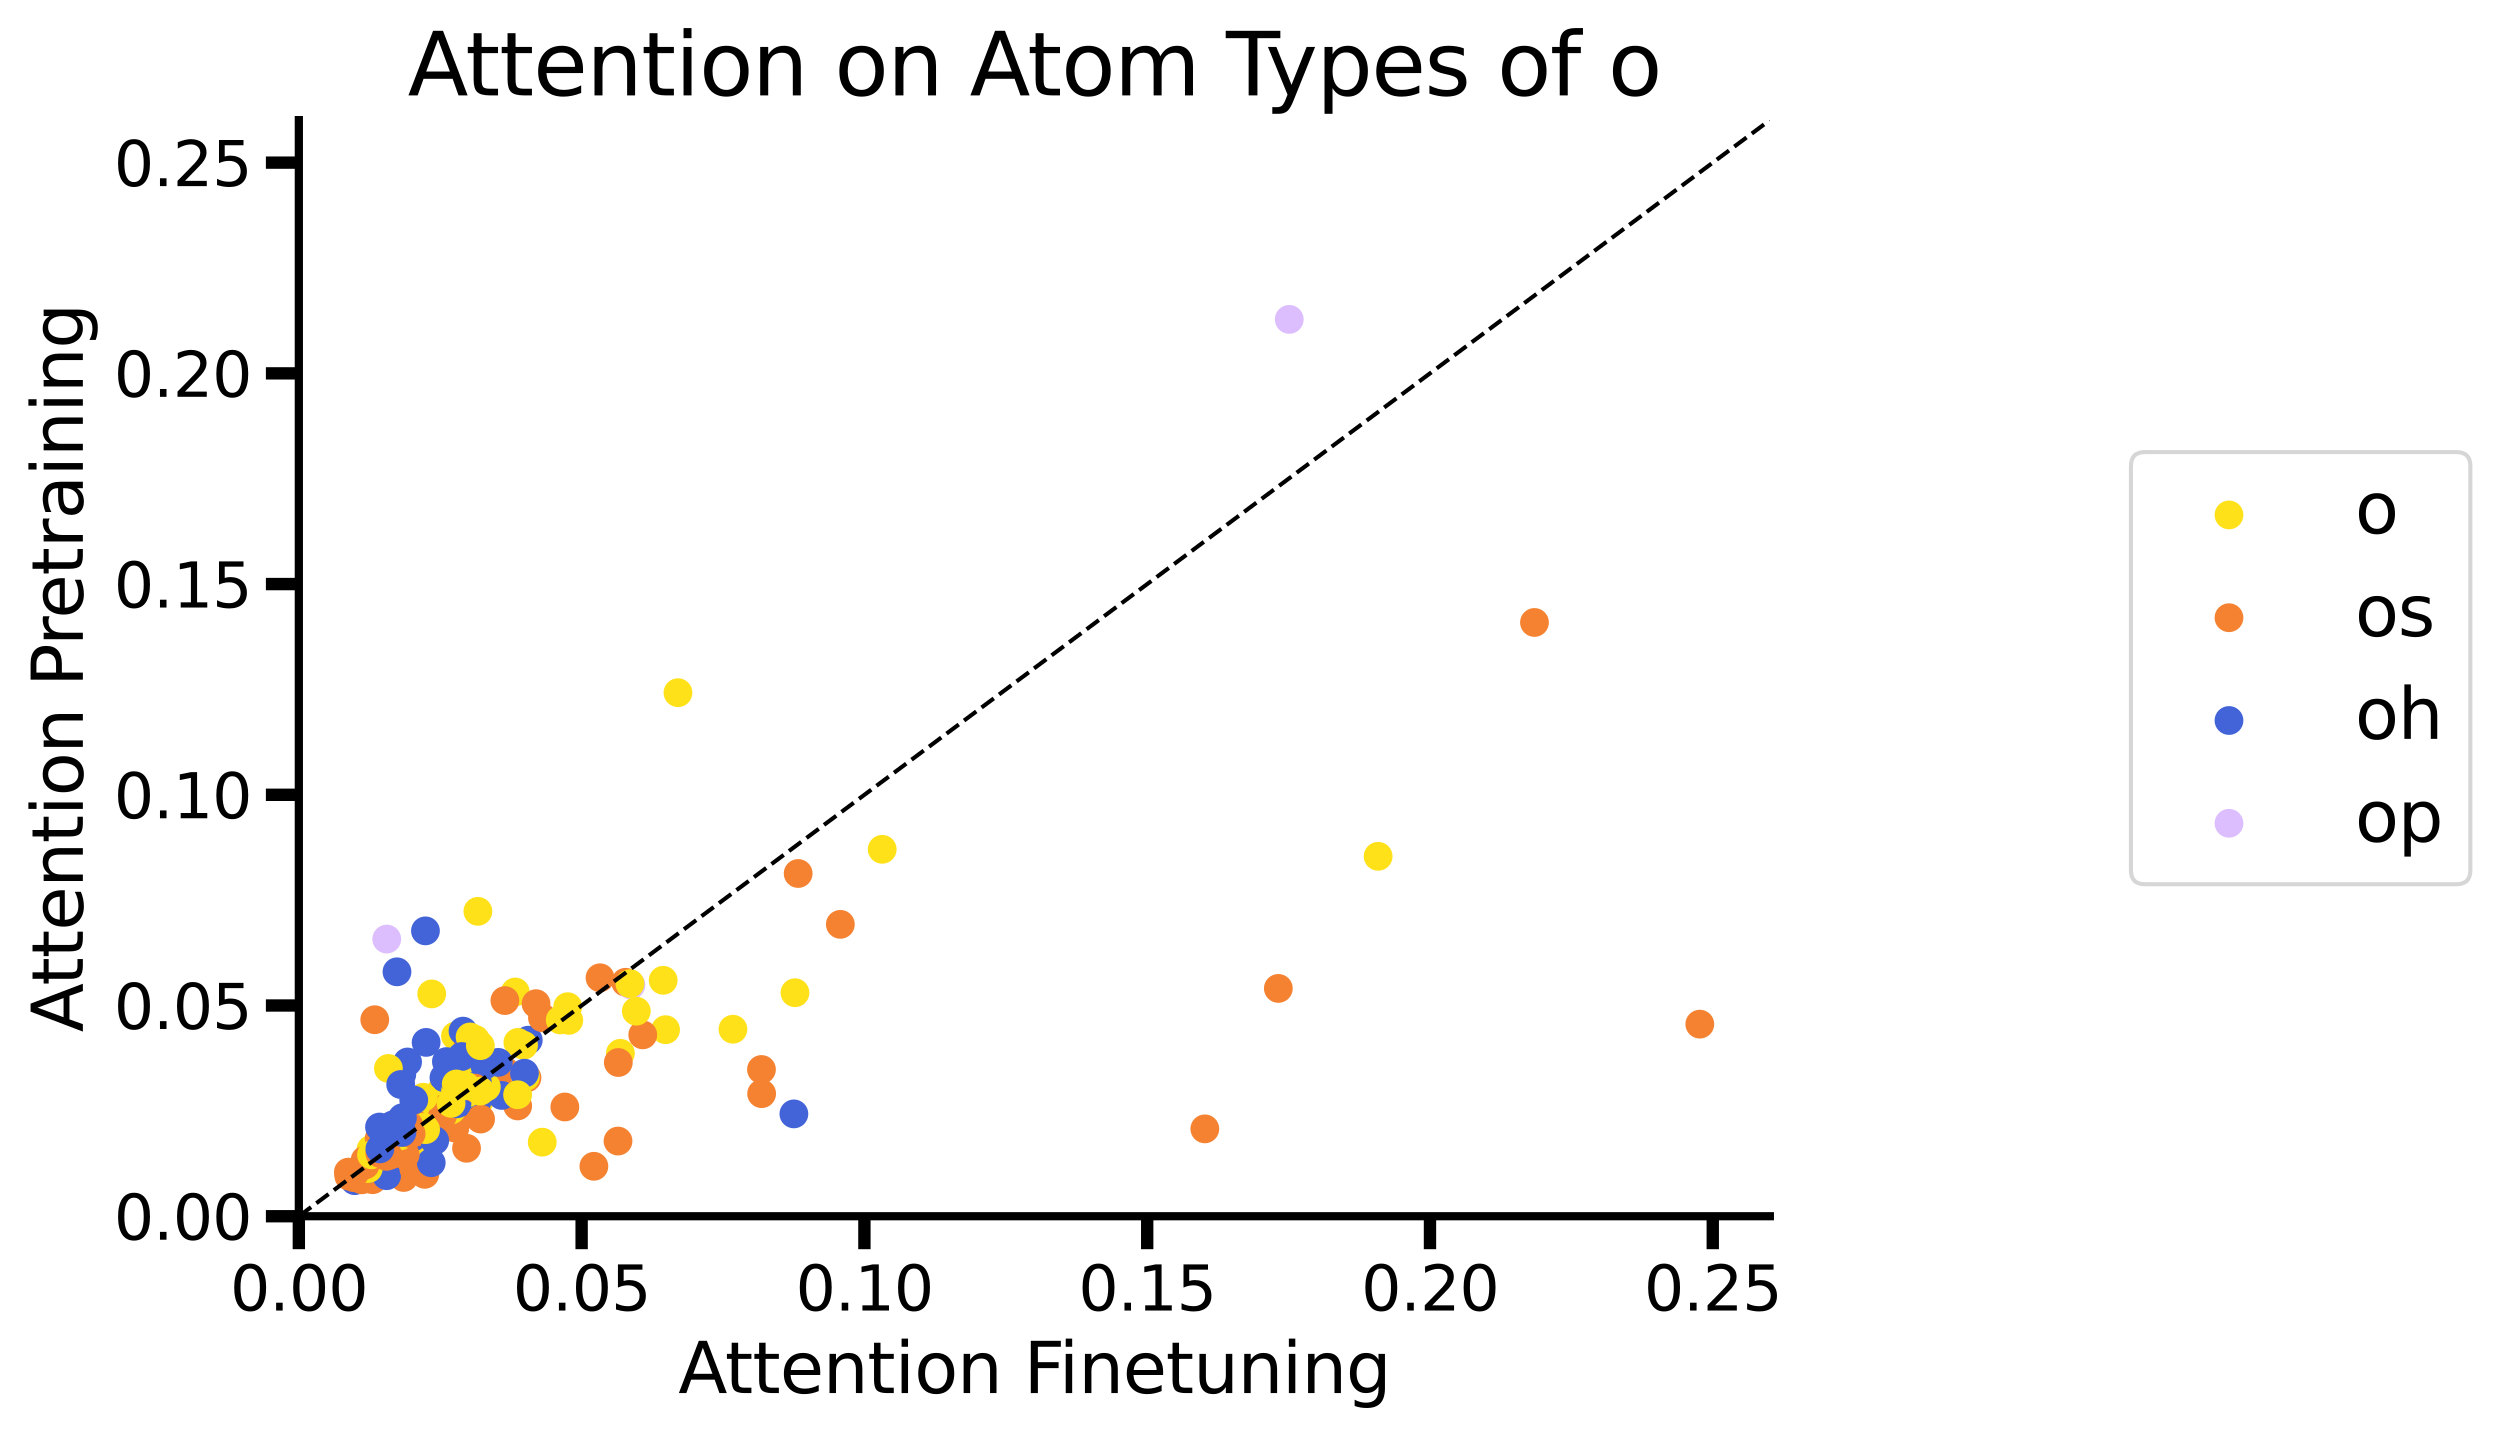 <?xml version="1.0" encoding="utf-8" standalone="no"?>
<!DOCTYPE svg PUBLIC "-//W3C//DTD SVG 1.1//EN"
  "http://www.w3.org/Graphics/SVG/1.1/DTD/svg11.dtd">
<svg xmlns:xlink="http://www.w3.org/1999/xlink" width="606.931pt" height="348.939pt" viewBox="0 0 606.931 348.939" xmlns="http://www.w3.org/2000/svg" version="1.1">
 <defs>
  <style type="text/css">*{stroke-linejoin: round; stroke-linecap: butt}</style>
 </defs>
 <g id="figure_1">
  <g id="patch_1">
   <path d="M 0 348.939 
L 606.931 348.939 
L 606.931 -0 
L 0 -0 
z
" style="fill: #ffffff"/>
  </g>
  <g id="axes_1">
   <g id="patch_2">
    <path d="M 72.551 295.269 
L 429.671 295.269 
L 429.671 29.157 
L 72.551 29.157 
z
" style="fill: #ffffff"/>
   </g>
   <g id="PathCollection_1">
    <defs>
     <path id="me07a16550d" d="M 0 3 
C 0.796 3 1.559 2.684 2.121 2.121 
C 2.684 1.559 3 0.796 3 0 
C 3 -0.796 2.684 -1.559 2.121 -2.121 
C 1.559 -2.684 0.796 -3 0 -3 
C -0.796 -3 -1.559 -2.684 -2.121 -2.121 
C -2.684 -1.559 -3 -0.796 -3 0 
C -3 0.796 -2.684 1.559 -2.121 2.121 
C -1.559 2.684 -0.796 3 0 3 
z
" style="stroke: #ffe119"/>
    </defs>
    <g clip-path="url(#pba3f600c0e)">
     <use xlink:href="#me07a16550d" x="97.247" y="276.28" style="fill: #ffe119; stroke: #ffe119"/>
    </g>
   </g>
   <g id="PathCollection_2">
    <defs>
     <path id="mada9d8056b" d="M 0 3 
C 0.796 3 1.559 2.684 2.121 2.121 
C 2.684 1.559 3 0.796 3 0 
C 3 -0.796 2.684 -1.559 2.121 -2.121 
C 1.559 -2.684 0.796 -3 0 -3 
C -0.796 -3 -1.559 -2.684 -2.121 -2.121 
C -2.684 -1.559 -3 -0.796 -3 0 
C -3 0.796 -2.684 1.559 -2.121 2.121 
C -1.559 2.684 -0.796 3 0 3 
z
" style="stroke: #f58231"/>
    </defs>
    <g clip-path="url(#pba3f600c0e)">
     <use xlink:href="#mada9d8056b" x="125.681" y="268.49" style="fill: #f58231; stroke: #f58231"/>
    </g>
   </g>
   <g id="PathCollection_3">
    <defs>
     <path id="mfa1b6a5f7d" d="M 0 3 
C 0.796 3 1.559 2.684 2.121 2.121 
C 2.684 1.559 3 0.796 3 0 
C 3 -0.796 2.684 -1.559 2.121 -2.121 
C 1.559 -2.684 0.796 -3 0 -3 
C -0.796 -3 -1.559 -2.684 -2.121 -2.121 
C -2.684 -1.559 -3 -0.796 -3 0 
C -3 0.796 -2.684 1.559 -2.121 2.121 
C -1.559 2.684 -0.796 3 0 3 
z
" style="stroke: #4363d8"/>
    </defs>
    <g clip-path="url(#pba3f600c0e)">
     <use xlink:href="#mfa1b6a5f7d" x="103.604" y="270.801" style="fill: #4363d8; stroke: #4363d8"/>
    </g>
   </g>
   <g id="PathCollection_4">
    <g clip-path="url(#pba3f600c0e)">
     <use xlink:href="#mfa1b6a5f7d" x="99.859" y="273.257" style="fill: #4363d8; stroke: #4363d8"/>
    </g>
   </g>
   <g id="PathCollection_5">
    <defs>
     <path id="m06e4388323" d="M 0 3 
C 0.796 3 1.559 2.684 2.121 2.121 
C 2.684 1.559 3 0.796 3 0 
C 3 -0.796 2.684 -1.559 2.121 -2.121 
C 1.559 -2.684 0.796 -3 0 -3 
C -0.796 -3 -1.559 -2.684 -2.121 -2.121 
C -2.684 -1.559 -3 -0.796 -3 0 
C -3 0.796 -2.684 1.559 -2.121 2.121 
C -1.559 2.684 -0.796 3 0 3 
z
" style="stroke: #dcbeff"/>
    </defs>
    <g clip-path="url(#pba3f600c0e)">
     <use xlink:href="#m06e4388323" x="312.996" y="77.536" style="fill: #dcbeff; stroke: #dcbeff"/>
    </g>
   </g>
   <g id="PathCollection_6">
    <g clip-path="url(#pba3f600c0e)">
     <use xlink:href="#mfa1b6a5f7d" x="119.248" y="259.266" style="fill: #4363d8; stroke: #4363d8"/>
    </g>
   </g>
   <g id="PathCollection_7">
    <g clip-path="url(#pba3f600c0e)">
     <use xlink:href="#me07a16550d" x="114.113" y="263.89" style="fill: #ffe119; stroke: #ffe119"/>
    </g>
   </g>
   <g id="PathCollection_8">
    <g clip-path="url(#pba3f600c0e)">
     <use xlink:href="#me07a16550d" x="102.961" y="283.26" style="fill: #ffe119; stroke: #ffe119"/>
    </g>
   </g>
   <g id="PathCollection_9">
    <g clip-path="url(#pba3f600c0e)">
     <use xlink:href="#me07a16550d" x="110.375" y="269.3" style="fill: #ffe119; stroke: #ffe119"/>
    </g>
   </g>
   <g id="PathCollection_10">
    <g clip-path="url(#pba3f600c0e)">
     <use xlink:href="#me07a16550d" x="177.939" y="249.865" style="fill: #ffe119; stroke: #ffe119"/>
    </g>
   </g>
   <g id="PathCollection_11">
    <g clip-path="url(#pba3f600c0e)">
     <use xlink:href="#mfa1b6a5f7d" x="97.987" y="273.457" style="fill: #4363d8; stroke: #4363d8"/>
    </g>
   </g>
   <g id="PathCollection_12">
    <g clip-path="url(#pba3f600c0e)">
     <use xlink:href="#me07a16550d" x="104.216" y="270.041" style="fill: #ffe119; stroke: #ffe119"/>
    </g>
   </g>
   <g id="PathCollection_13">
    <g clip-path="url(#pba3f600c0e)">
     <use xlink:href="#me07a16550d" x="96.142" y="273.482" style="fill: #ffe119; stroke: #ffe119"/>
    </g>
   </g>
   <g id="PathCollection_14">
    <g clip-path="url(#pba3f600c0e)">
     <use xlink:href="#me07a16550d" x="193.001" y="241.008" style="fill: #ffe119; stroke: #ffe119"/>
    </g>
   </g>
   <g id="PathCollection_15">
    <g clip-path="url(#pba3f600c0e)">
     <use xlink:href="#me07a16550d" x="92.779" y="275.485" style="fill: #ffe119; stroke: #ffe119"/>
    </g>
   </g>
   <g id="PathCollection_16">
    <g clip-path="url(#pba3f600c0e)">
     <use xlink:href="#me07a16550d" x="108.028" y="267.661" style="fill: #ffe119; stroke: #ffe119"/>
    </g>
   </g>
   <g id="PathCollection_17">
    <g clip-path="url(#pba3f600c0e)">
     <use xlink:href="#me07a16550d" x="121.015" y="260.407" style="fill: #ffe119; stroke: #ffe119"/>
    </g>
   </g>
   <g id="PathCollection_18">
    <g clip-path="url(#pba3f600c0e)">
     <use xlink:href="#mfa1b6a5f7d" x="128.248" y="252.527" style="fill: #4363d8; stroke: #4363d8"/>
    </g>
   </g>
   <g id="PathCollection_19">
    <g clip-path="url(#pba3f600c0e)">
     <use xlink:href="#mfa1b6a5f7d" x="102.146" y="274.997" style="fill: #4363d8; stroke: #4363d8"/>
    </g>
   </g>
   <g id="PathCollection_20">
    <g clip-path="url(#pba3f600c0e)">
     <use xlink:href="#mada9d8056b" x="184.865" y="259.642" style="fill: #f58231; stroke: #f58231"/>
    </g>
   </g>
   <g id="PathCollection_21">
    <g clip-path="url(#pba3f600c0e)">
     <use xlink:href="#mada9d8056b" x="103.315" y="270.953" style="fill: #f58231; stroke: #f58231"/>
    </g>
   </g>
   <g id="PathCollection_22">
    <g clip-path="url(#pba3f600c0e)">
     <use xlink:href="#mfa1b6a5f7d" x="107.273" y="271.267" style="fill: #4363d8; stroke: #4363d8"/>
    </g>
   </g>
   <g id="PathCollection_23">
    <g clip-path="url(#pba3f600c0e)">
     <use xlink:href="#mfa1b6a5f7d" x="110.041" y="265.837" style="fill: #4363d8; stroke: #4363d8"/>
    </g>
   </g>
   <g id="PathCollection_24">
    <g clip-path="url(#pba3f600c0e)">
     <use xlink:href="#mfa1b6a5f7d" x="110.201" y="264.984" style="fill: #4363d8; stroke: #4363d8"/>
    </g>
   </g>
   <g id="PathCollection_25">
    <g clip-path="url(#pba3f600c0e)">
     <use xlink:href="#mfa1b6a5f7d" x="118.004" y="262.587" style="fill: #4363d8; stroke: #4363d8"/>
    </g>
   </g>
   <g id="PathCollection_26">
    <g clip-path="url(#pba3f600c0e)">
     <use xlink:href="#mada9d8056b" x="127.936" y="261.66" style="fill: #f58231; stroke: #f58231"/>
    </g>
   </g>
   <g id="PathCollection_27">
    <g clip-path="url(#pba3f600c0e)">
     <use xlink:href="#me07a16550d" x="111.452" y="258.386" style="fill: #ffe119; stroke: #ffe119"/>
    </g>
   </g>
   <g id="PathCollection_28">
    <g clip-path="url(#pba3f600c0e)">
     <use xlink:href="#me07a16550d" x="116.583" y="260.734" style="fill: #ffe119; stroke: #ffe119"/>
    </g>
   </g>
   <g id="PathCollection_29">
    <g clip-path="url(#pba3f600c0e)">
     <use xlink:href="#me07a16550d" x="127.099" y="253.766" style="fill: #ffe119; stroke: #ffe119"/>
    </g>
   </g>
   <g id="PathCollection_30">
    <g clip-path="url(#pba3f600c0e)">
     <use xlink:href="#mada9d8056b" x="145.67" y="237.376" style="fill: #f58231; stroke: #f58231"/>
    </g>
   </g>
   <g id="PathCollection_31">
    <g clip-path="url(#pba3f600c0e)">
     <use xlink:href="#mada9d8056b" x="131.69" y="247.087" style="fill: #f58231; stroke: #f58231"/>
    </g>
   </g>
   <g id="PathCollection_32">
    <g clip-path="url(#pba3f600c0e)">
     <use xlink:href="#me07a16550d" x="138.087" y="247.716" style="fill: #ffe119; stroke: #ffe119"/>
    </g>
   </g>
   <g id="PathCollection_33">
    <g clip-path="url(#pba3f600c0e)">
     <use xlink:href="#me07a16550d" x="125.09" y="240.828" style="fill: #ffe119; stroke: #ffe119"/>
    </g>
   </g>
   <g id="PathCollection_34">
    <g clip-path="url(#pba3f600c0e)">
     <use xlink:href="#me07a16550d" x="137.825" y="244.397" style="fill: #ffe119; stroke: #ffe119"/>
    </g>
   </g>
   <g id="PathCollection_35">
    <g clip-path="url(#pba3f600c0e)">
     <use xlink:href="#me07a16550d" x="150.609" y="255.711" style="fill: #ffe119; stroke: #ffe119"/>
    </g>
   </g>
   <g id="PathCollection_36">
    <g clip-path="url(#pba3f600c0e)">
     <use xlink:href="#mada9d8056b" x="122.574" y="242.91" style="fill: #f58231; stroke: #f58231"/>
    </g>
   </g>
   <g id="PathCollection_37">
    <g clip-path="url(#pba3f600c0e)">
     <use xlink:href="#mada9d8056b" x="122.677" y="260.077" style="fill: #f58231; stroke: #f58231"/>
    </g>
   </g>
   <g id="PathCollection_38">
    <g clip-path="url(#pba3f600c0e)">
     <use xlink:href="#mada9d8056b" x="115.662" y="257.947" style="fill: #f58231; stroke: #f58231"/>
    </g>
   </g>
   <g id="PathCollection_39">
    <g clip-path="url(#pba3f600c0e)">
     <use xlink:href="#me07a16550d" x="112.923" y="263.102" style="fill: #ffe119; stroke: #ffe119"/>
    </g>
   </g>
   <g id="PathCollection_40">
    <g clip-path="url(#pba3f600c0e)">
     <use xlink:href="#mada9d8056b" x="116.376" y="261.311" style="fill: #f58231; stroke: #f58231"/>
    </g>
   </g>
   <g id="PathCollection_41">
    <g clip-path="url(#pba3f600c0e)">
     <use xlink:href="#me07a16550d" x="96.984" y="278.587" style="fill: #ffe119; stroke: #ffe119"/>
    </g>
   </g>
   <g id="PathCollection_42">
    <g clip-path="url(#pba3f600c0e)">
     <use xlink:href="#mada9d8056b" x="91.146" y="278.95" style="fill: #f58231; stroke: #f58231"/>
    </g>
   </g>
   <g id="PathCollection_43">
    <g clip-path="url(#pba3f600c0e)">
     <use xlink:href="#mada9d8056b" x="97.612" y="277.655" style="fill: #f58231; stroke: #f58231"/>
    </g>
   </g>
   <g id="PathCollection_44">
    <g clip-path="url(#pba3f600c0e)">
     <use xlink:href="#mada9d8056b" x="110.431" y="273.854" style="fill: #f58231; stroke: #f58231"/>
    </g>
   </g>
   <g id="PathCollection_45">
    <g clip-path="url(#pba3f600c0e)">
     <use xlink:href="#me07a16550d" x="110.58" y="251.503" style="fill: #ffe119; stroke: #ffe119"/>
    </g>
   </g>
   <g id="PathCollection_46">
    <g clip-path="url(#pba3f600c0e)">
     <use xlink:href="#mada9d8056b" x="204.014" y="224.406" style="fill: #f58231; stroke: #f58231"/>
    </g>
   </g>
   <g id="PathCollection_47">
    <g clip-path="url(#pba3f600c0e)">
     <use xlink:href="#me07a16550d" x="116.344" y="267.267" style="fill: #ffe119; stroke: #ffe119"/>
    </g>
   </g>
   <g id="PathCollection_48">
    <g clip-path="url(#pba3f600c0e)">
     <use xlink:href="#me07a16550d" x="114.475" y="260.529" style="fill: #ffe119; stroke: #ffe119"/>
    </g>
   </g>
   <g id="PathCollection_49">
    <g clip-path="url(#pba3f600c0e)">
     <use xlink:href="#me07a16550d" x="97.794" y="276.517" style="fill: #ffe119; stroke: #ffe119"/>
    </g>
   </g>
   <g id="PathCollection_50">
    <g clip-path="url(#pba3f600c0e)">
     <use xlink:href="#mada9d8056b" x="113.65" y="253.605" style="fill: #f58231; stroke: #f58231"/>
    </g>
   </g>
   <g id="PathCollection_51">
    <g clip-path="url(#pba3f600c0e)">
     <use xlink:href="#mfa1b6a5f7d" x="113.273" y="257.963" style="fill: #4363d8; stroke: #4363d8"/>
    </g>
   </g>
   <g id="PathCollection_52">
    <g clip-path="url(#pba3f600c0e)">
     <use xlink:href="#mfa1b6a5f7d" x="101.835" y="268.442" style="fill: #4363d8; stroke: #4363d8"/>
    </g>
   </g>
   <g id="PathCollection_53">
    <g clip-path="url(#pba3f600c0e)">
     <use xlink:href="#mfa1b6a5f7d" x="93.621" y="280.191" style="fill: #4363d8; stroke: #4363d8"/>
    </g>
   </g>
   <g id="PathCollection_54">
    <g clip-path="url(#pba3f600c0e)">
     <use xlink:href="#mada9d8056b" x="292.5" y="274.056" style="fill: #f58231; stroke: #f58231"/>
    </g>
   </g>
   <g id="PathCollection_55">
    <g clip-path="url(#pba3f600c0e)">
     <use xlink:href="#mada9d8056b" x="114.173" y="269.512" style="fill: #f58231; stroke: #f58231"/>
    </g>
   </g>
   <g id="PathCollection_56">
    <g clip-path="url(#pba3f600c0e)">
     <use xlink:href="#mfa1b6a5f7d" x="99.577" y="272.158" style="fill: #4363d8; stroke: #4363d8"/>
    </g>
   </g>
   <g id="PathCollection_57">
    <g clip-path="url(#pba3f600c0e)">
     <use xlink:href="#mada9d8056b" x="130.135" y="243.665" style="fill: #f58231; stroke: #f58231"/>
    </g>
   </g>
   <g id="PathCollection_58">
    <g clip-path="url(#pba3f600c0e)">
     <use xlink:href="#mfa1b6a5f7d" x="112.412" y="250.329" style="fill: #4363d8; stroke: #4363d8"/>
    </g>
   </g>
   <g id="PathCollection_59">
    <g clip-path="url(#pba3f600c0e)">
     <use xlink:href="#mfa1b6a5f7d" x="97.546" y="260.821" style="fill: #4363d8; stroke: #4363d8"/>
    </g>
   </g>
   <g id="PathCollection_60">
    <g clip-path="url(#pba3f600c0e)">
     <use xlink:href="#mfa1b6a5f7d" x="99.68" y="272.059" style="fill: #4363d8; stroke: #4363d8"/>
    </g>
   </g>
   <g id="PathCollection_61">
    <g clip-path="url(#pba3f600c0e)">
     <use xlink:href="#mfa1b6a5f7d" x="103.707" y="267.809" style="fill: #4363d8; stroke: #4363d8"/>
    </g>
   </g>
   <g id="PathCollection_62">
    <g clip-path="url(#pba3f600c0e)">
     <use xlink:href="#mfa1b6a5f7d" x="109.908" y="265.574" style="fill: #4363d8; stroke: #4363d8"/>
    </g>
   </g>
   <g id="PathCollection_63">
    <g clip-path="url(#pba3f600c0e)">
     <use xlink:href="#mfa1b6a5f7d" x="112.213" y="267.418" style="fill: #4363d8; stroke: #4363d8"/>
    </g>
   </g>
   <g id="PathCollection_64">
    <g clip-path="url(#pba3f600c0e)">
     <use xlink:href="#mfa1b6a5f7d" x="115.284" y="260.913" style="fill: #4363d8; stroke: #4363d8"/>
    </g>
   </g>
   <g id="PathCollection_65">
    <g clip-path="url(#pba3f600c0e)">
     <use xlink:href="#me07a16550d" x="109.335" y="264.07" style="fill: #ffe119; stroke: #ffe119"/>
    </g>
   </g>
   <g id="PathCollection_66">
    <g clip-path="url(#pba3f600c0e)">
     <use xlink:href="#me07a16550d" x="86.526" y="286.22" style="fill: #ffe119; stroke: #ffe119"/>
    </g>
   </g>
   <g id="PathCollection_67">
    <g clip-path="url(#pba3f600c0e)">
     <use xlink:href="#me07a16550d" x="161.582" y="249.978" style="fill: #ffe119; stroke: #ffe119"/>
    </g>
   </g>
   <g id="PathCollection_68">
    <g clip-path="url(#pba3f600c0e)">
     <use xlink:href="#me07a16550d" x="131.639" y="277.287" style="fill: #ffe119; stroke: #ffe119"/>
    </g>
   </g>
   <g id="PathCollection_69">
    <g clip-path="url(#pba3f600c0e)">
     <use xlink:href="#me07a16550d" x="116.016" y="221.249" style="fill: #ffe119; stroke: #ffe119"/>
    </g>
   </g>
   <g id="PathCollection_70">
    <g clip-path="url(#pba3f600c0e)">
     <use xlink:href="#me07a16550d" x="136.018" y="247.609" style="fill: #ffe119; stroke: #ffe119"/>
    </g>
   </g>
   <g id="PathCollection_71">
    <g clip-path="url(#pba3f600c0e)">
     <use xlink:href="#me07a16550d" x="103.75" y="267.013" style="fill: #ffe119; stroke: #ffe119"/>
    </g>
   </g>
   <g id="PathCollection_72">
    <g clip-path="url(#pba3f600c0e)">
     <use xlink:href="#me07a16550d" x="107.156" y="264.718" style="fill: #ffe119; stroke: #ffe119"/>
    </g>
   </g>
   <g id="PathCollection_73">
    <g clip-path="url(#pba3f600c0e)">
     <use xlink:href="#me07a16550d" x="114.125" y="251.743" style="fill: #ffe119; stroke: #ffe119"/>
    </g>
   </g>
   <g id="PathCollection_74">
    <g clip-path="url(#pba3f600c0e)">
     <use xlink:href="#mada9d8056b" x="115.175" y="261.426" style="fill: #f58231; stroke: #f58231"/>
    </g>
   </g>
   <g id="PathCollection_75">
    <g clip-path="url(#pba3f600c0e)">
     <use xlink:href="#me07a16550d" x="334.572" y="207.892" style="fill: #ffe119; stroke: #ffe119"/>
    </g>
   </g>
   <g id="PathCollection_76">
    <g clip-path="url(#pba3f600c0e)">
     <use xlink:href="#mada9d8056b" x="113.474" y="262.236" style="fill: #f58231; stroke: #f58231"/>
    </g>
   </g>
   <g id="PathCollection_77">
    <g clip-path="url(#pba3f600c0e)">
     <use xlink:href="#me07a16550d" x="127.564" y="261.393" style="fill: #ffe119; stroke: #ffe119"/>
    </g>
   </g>
   <g id="PathCollection_78">
    <g clip-path="url(#pba3f600c0e)">
     <use xlink:href="#mfa1b6a5f7d" x="101.763" y="272.697" style="fill: #4363d8; stroke: #4363d8"/>
    </g>
   </g>
   <g id="PathCollection_79">
    <g clip-path="url(#pba3f600c0e)">
     <use xlink:href="#mfa1b6a5f7d" x="127.326" y="260.54" style="fill: #4363d8; stroke: #4363d8"/>
    </g>
   </g>
   <g id="PathCollection_80">
    <g clip-path="url(#pba3f600c0e)">
     <use xlink:href="#mada9d8056b" x="372.528" y="151.117" style="fill: #f58231; stroke: #f58231"/>
    </g>
   </g>
   <g id="PathCollection_81">
    <g clip-path="url(#pba3f600c0e)">
     <use xlink:href="#mada9d8056b" x="104.696" y="269.698" style="fill: #f58231; stroke: #f58231"/>
    </g>
   </g>
   <g id="PathCollection_82">
    <g clip-path="url(#pba3f600c0e)">
     <use xlink:href="#mada9d8056b" x="102.018" y="267.576" style="fill: #f58231; stroke: #f58231"/>
    </g>
   </g>
   <g id="PathCollection_83">
    <g clip-path="url(#pba3f600c0e)">
     <use xlink:href="#mfa1b6a5f7d" x="115.711" y="259.209" style="fill: #4363d8; stroke: #4363d8"/>
    </g>
   </g>
   <g id="PathCollection_84">
    <g clip-path="url(#pba3f600c0e)">
     <use xlink:href="#me07a16550d" x="95.334" y="276.77" style="fill: #ffe119; stroke: #ffe119"/>
    </g>
   </g>
   <g id="PathCollection_85">
    <g clip-path="url(#pba3f600c0e)">
     <use xlink:href="#me07a16550d" x="96.445" y="276.356" style="fill: #ffe119; stroke: #ffe119"/>
    </g>
   </g>
   <g id="PathCollection_86">
    <g clip-path="url(#pba3f600c0e)">
     <use xlink:href="#me07a16550d" x="97.379" y="278.165" style="fill: #ffe119; stroke: #ffe119"/>
    </g>
   </g>
   <g id="PathCollection_87">
    <g clip-path="url(#pba3f600c0e)">
     <use xlink:href="#mfa1b6a5f7d" x="192.734" y="270.422" style="fill: #4363d8; stroke: #4363d8"/>
    </g>
   </g>
   <g id="PathCollection_88">
    <g clip-path="url(#pba3f600c0e)">
     <use xlink:href="#me07a16550d" x="115.395" y="252.354" style="fill: #ffe119; stroke: #ffe119"/>
    </g>
   </g>
   <g id="PathCollection_89">
    <g clip-path="url(#pba3f600c0e)">
     <use xlink:href="#me07a16550d" x="98.183" y="272.723" style="fill: #ffe119; stroke: #ffe119"/>
    </g>
   </g>
   <g id="PathCollection_90">
    <g clip-path="url(#pba3f600c0e)">
     <use xlink:href="#me07a16550d" x="105.231" y="270.82" style="fill: #ffe119; stroke: #ffe119"/>
    </g>
   </g>
   <g id="PathCollection_91">
    <g clip-path="url(#pba3f600c0e)">
     <use xlink:href="#me07a16550d" x="104.968" y="270.686" style="fill: #ffe119; stroke: #ffe119"/>
    </g>
   </g>
   <g id="PathCollection_92">
    <g clip-path="url(#pba3f600c0e)">
     <use xlink:href="#me07a16550d" x="101.246" y="277.726" style="fill: #ffe119; stroke: #ffe119"/>
    </g>
   </g>
   <g id="PathCollection_93">
    <g clip-path="url(#pba3f600c0e)">
     <use xlink:href="#mada9d8056b" x="193.773" y="212.06" style="fill: #f58231; stroke: #f58231"/>
    </g>
   </g>
   <g id="PathCollection_94">
    <g clip-path="url(#pba3f600c0e)">
     <use xlink:href="#mfa1b6a5f7d" x="93.666" y="278.899" style="fill: #4363d8; stroke: #4363d8"/>
    </g>
   </g>
   <g id="PathCollection_95">
    <g clip-path="url(#pba3f600c0e)">
     <use xlink:href="#me07a16550d" x="95.452" y="277.84" style="fill: #ffe119; stroke: #ffe119"/>
    </g>
   </g>
   <g id="PathCollection_96">
    <g clip-path="url(#pba3f600c0e)">
     <use xlink:href="#mada9d8056b" x="93.401" y="278.401" style="fill: #f58231; stroke: #f58231"/>
    </g>
   </g>
   <g id="PathCollection_97">
    <g clip-path="url(#pba3f600c0e)">
     <use xlink:href="#me07a16550d" x="95.563" y="278.441" style="fill: #ffe119; stroke: #ffe119"/>
    </g>
   </g>
   <g id="PathCollection_98">
    <g clip-path="url(#pba3f600c0e)">
     <use xlink:href="#me07a16550d" x="101.666" y="269.421" style="fill: #ffe119; stroke: #ffe119"/>
    </g>
   </g>
   <g id="PathCollection_99">
    <g clip-path="url(#pba3f600c0e)">
     <use xlink:href="#me07a16550d" x="99.063" y="274.265" style="fill: #ffe119; stroke: #ffe119"/>
    </g>
   </g>
   <g id="PathCollection_100">
    <g clip-path="url(#pba3f600c0e)">
     <use xlink:href="#me07a16550d" x="125.728" y="253.073" style="fill: #ffe119; stroke: #ffe119"/>
    </g>
   </g>
   <g id="PathCollection_101">
    <g clip-path="url(#pba3f600c0e)">
     <use xlink:href="#mada9d8056b" x="156.044" y="251.234" style="fill: #f58231; stroke: #f58231"/>
    </g>
   </g>
   <g id="PathCollection_102">
    <g clip-path="url(#pba3f600c0e)">
     <use xlink:href="#mfa1b6a5f7d" x="115.733" y="267.639" style="fill: #4363d8; stroke: #4363d8"/>
    </g>
   </g>
   <g id="PathCollection_103">
    <g clip-path="url(#pba3f600c0e)">
     <use xlink:href="#mfa1b6a5f7d" x="86.104" y="286.632" style="fill: #4363d8; stroke: #4363d8"/>
    </g>
   </g>
   <g id="PathCollection_104">
    <g clip-path="url(#pba3f600c0e)">
     <use xlink:href="#mada9d8056b" x="98.013" y="285.859" style="fill: #f58231; stroke: #f58231"/>
    </g>
   </g>
   <g id="PathCollection_105">
    <g clip-path="url(#pba3f600c0e)">
     <use xlink:href="#mada9d8056b" x="90.449" y="286.397" style="fill: #f58231; stroke: #f58231"/>
    </g>
   </g>
   <g id="PathCollection_106">
    <g clip-path="url(#pba3f600c0e)">
     <use xlink:href="#mada9d8056b" x="87.859" y="286.426" style="fill: #f58231; stroke: #f58231"/>
    </g>
   </g>
   <g id="PathCollection_107">
    <g clip-path="url(#pba3f600c0e)">
     <use xlink:href="#mada9d8056b" x="103.124" y="285.097" style="fill: #f58231; stroke: #f58231"/>
    </g>
   </g>
   <g id="PathCollection_108">
    <g clip-path="url(#pba3f600c0e)">
     <use xlink:href="#mfa1b6a5f7d" x="93.865" y="285.422" style="fill: #4363d8; stroke: #4363d8"/>
    </g>
   </g>
   <g id="PathCollection_109">
    <g clip-path="url(#pba3f600c0e)">
     <use xlink:href="#mada9d8056b" x="100.494" y="283.833" style="fill: #f58231; stroke: #f58231"/>
    </g>
   </g>
   <g id="PathCollection_110">
    <g clip-path="url(#pba3f600c0e)">
     <use xlink:href="#mfa1b6a5f7d" x="104.689" y="282.276" style="fill: #4363d8; stroke: #4363d8"/>
    </g>
   </g>
   <g id="PathCollection_111">
    <g clip-path="url(#pba3f600c0e)">
     <use xlink:href="#mfa1b6a5f7d" x="121.824" y="265.942" style="fill: #4363d8; stroke: #4363d8"/>
    </g>
   </g>
   <g id="PathCollection_112">
    <g clip-path="url(#pba3f600c0e)">
     <use xlink:href="#mfa1b6a5f7d" x="96.534" y="276.632" style="fill: #4363d8; stroke: #4363d8"/>
    </g>
   </g>
   <g id="PathCollection_113">
    <g clip-path="url(#pba3f600c0e)">
     <use xlink:href="#mfa1b6a5f7d" x="96.133" y="278.332" style="fill: #4363d8; stroke: #4363d8"/>
    </g>
   </g>
   <g id="PathCollection_114">
    <g clip-path="url(#pba3f600c0e)">
     <use xlink:href="#mfa1b6a5f7d" x="103.289" y="225.988" style="fill: #4363d8; stroke: #4363d8"/>
    </g>
   </g>
   <g id="PathCollection_115">
    <g clip-path="url(#pba3f600c0e)">
     <use xlink:href="#mfa1b6a5f7d" x="92.894" y="278.943" style="fill: #4363d8; stroke: #4363d8"/>
    </g>
   </g>
   <g id="PathCollection_116">
    <g clip-path="url(#pba3f600c0e)">
     <use xlink:href="#mfa1b6a5f7d" x="98.84" y="275.359" style="fill: #4363d8; stroke: #4363d8"/>
    </g>
   </g>
   <g id="PathCollection_117">
    <g clip-path="url(#pba3f600c0e)">
     <use xlink:href="#mfa1b6a5f7d" x="102.933" y="272.629" style="fill: #4363d8; stroke: #4363d8"/>
    </g>
   </g>
   <g id="PathCollection_118">
    <g clip-path="url(#pba3f600c0e)">
     <use xlink:href="#mfa1b6a5f7d" x="100.198" y="276.094" style="fill: #4363d8; stroke: #4363d8"/>
    </g>
   </g>
   <g id="PathCollection_119">
    <g clip-path="url(#pba3f600c0e)">
     <use xlink:href="#mada9d8056b" x="150.108" y="257.946" style="fill: #f58231; stroke: #f58231"/>
    </g>
   </g>
   <g id="PathCollection_120">
    <g clip-path="url(#pba3f600c0e)">
     <use xlink:href="#me07a16550d" x="161.001" y="237.992" style="fill: #ffe119; stroke: #ffe119"/>
    </g>
   </g>
   <g id="PathCollection_121">
    <g clip-path="url(#pba3f600c0e)">
     <use xlink:href="#me07a16550d" x="92.736" y="279.684" style="fill: #ffe119; stroke: #ffe119"/>
    </g>
   </g>
   <g id="PathCollection_122">
    <g clip-path="url(#pba3f600c0e)">
     <use xlink:href="#me07a16550d" x="90.073" y="279.032" style="fill: #ffe119; stroke: #ffe119"/>
    </g>
   </g>
   <g id="PathCollection_123">
    <g clip-path="url(#pba3f600c0e)">
     <use xlink:href="#me07a16550d" x="92.386" y="277.619" style="fill: #ffe119; stroke: #ffe119"/>
    </g>
   </g>
   <g id="PathCollection_124">
    <g clip-path="url(#pba3f600c0e)">
     <use xlink:href="#mada9d8056b" x="92.065" y="276.329" style="fill: #f58231; stroke: #f58231"/>
    </g>
   </g>
   <g id="PathCollection_125">
    <g clip-path="url(#pba3f600c0e)">
     <use xlink:href="#mfa1b6a5f7d" x="107.78" y="261.627" style="fill: #4363d8; stroke: #4363d8"/>
    </g>
   </g>
   <g id="PathCollection_126">
    <g clip-path="url(#pba3f600c0e)">
     <use xlink:href="#me07a16550d" x="118.073" y="263.893" style="fill: #ffe119; stroke: #ffe119"/>
    </g>
   </g>
   <g id="PathCollection_127">
    <g clip-path="url(#pba3f600c0e)">
     <use xlink:href="#mada9d8056b" x="310.346" y="239.96" style="fill: #f58231; stroke: #f58231"/>
    </g>
   </g>
   <g id="PathCollection_128">
    <g clip-path="url(#pba3f600c0e)">
     <use xlink:href="#me07a16550d" x="103.075" y="272.856" style="fill: #ffe119; stroke: #ffe119"/>
    </g>
   </g>
   <g id="PathCollection_129">
    <g clip-path="url(#pba3f600c0e)">
     <use xlink:href="#mfa1b6a5f7d" x="95.399" y="273.08" style="fill: #4363d8; stroke: #4363d8"/>
    </g>
   </g>
   <g id="PathCollection_130">
    <g clip-path="url(#pba3f600c0e)">
     <use xlink:href="#me07a16550d" x="106.725" y="270.48" style="fill: #ffe119; stroke: #ffe119"/>
    </g>
   </g>
   <g id="PathCollection_131">
    <g clip-path="url(#pba3f600c0e)">
     <use xlink:href="#mada9d8056b" x="113.263" y="278.765" style="fill: #f58231; stroke: #f58231"/>
    </g>
   </g>
   <g id="PathCollection_132">
    <g clip-path="url(#pba3f600c0e)">
     <use xlink:href="#mada9d8056b" x="88.635" y="281.637" style="fill: #f58231; stroke: #f58231"/>
    </g>
   </g>
   <g id="PathCollection_133">
    <g clip-path="url(#pba3f600c0e)">
     <use xlink:href="#mada9d8056b" x="84.574" y="284.563" style="fill: #f58231; stroke: #f58231"/>
    </g>
   </g>
   <g id="PathCollection_134">
    <g clip-path="url(#pba3f600c0e)">
     <use xlink:href="#mada9d8056b" x="85.934" y="285.904" style="fill: #f58231; stroke: #f58231"/>
    </g>
   </g>
   <g id="PathCollection_135">
    <g clip-path="url(#pba3f600c0e)">
     <use xlink:href="#mada9d8056b" x="86.082" y="284.618" style="fill: #f58231; stroke: #f58231"/>
    </g>
   </g>
   <g id="PathCollection_136">
    <g clip-path="url(#pba3f600c0e)">
     <use xlink:href="#mfa1b6a5f7d" x="89.449" y="283.688" style="fill: #4363d8; stroke: #4363d8"/>
    </g>
   </g>
   <g id="PathCollection_137">
    <g clip-path="url(#pba3f600c0e)">
     <use xlink:href="#mfa1b6a5f7d" x="91.038" y="283.067" style="fill: #4363d8; stroke: #4363d8"/>
    </g>
   </g>
   <g id="PathCollection_138">
    <g clip-path="url(#pba3f600c0e)">
     <use xlink:href="#mada9d8056b" x="86.124" y="285.62" style="fill: #f58231; stroke: #f58231"/>
    </g>
   </g>
   <g id="PathCollection_139">
    <g clip-path="url(#pba3f600c0e)">
     <use xlink:href="#me07a16550d" x="89.413" y="283.698" style="fill: #ffe119; stroke: #ffe119"/>
    </g>
   </g>
   <g id="PathCollection_140">
    <g clip-path="url(#pba3f600c0e)">
     <use xlink:href="#mada9d8056b" x="84.682" y="285.515" style="fill: #f58231; stroke: #f58231"/>
    </g>
   </g>
   <g id="PathCollection_141">
    <g clip-path="url(#pba3f600c0e)">
     <use xlink:href="#mada9d8056b" x="86.181" y="284.67" style="fill: #f58231; stroke: #f58231"/>
    </g>
   </g>
   <g id="PathCollection_142">
    <g clip-path="url(#pba3f600c0e)">
     <use xlink:href="#mada9d8056b" x="88.63" y="282.83" style="fill: #f58231; stroke: #f58231"/>
    </g>
   </g>
   <g id="PathCollection_143">
    <g clip-path="url(#pba3f600c0e)">
     <use xlink:href="#mfa1b6a5f7d" x="94.636" y="273.59" style="fill: #4363d8; stroke: #4363d8"/>
    </g>
   </g>
   <g id="PathCollection_144">
    <g clip-path="url(#pba3f600c0e)">
     <use xlink:href="#mada9d8056b" x="98.367" y="280.322" style="fill: #f58231; stroke: #f58231"/>
    </g>
   </g>
   <g id="PathCollection_145">
    <g clip-path="url(#pba3f600c0e)">
     <use xlink:href="#mfa1b6a5f7d" x="98.189" y="275.91" style="fill: #4363d8; stroke: #4363d8"/>
    </g>
   </g>
   <g id="PathCollection_146">
    <g clip-path="url(#pba3f600c0e)">
     <use xlink:href="#mada9d8056b" x="101.093" y="274.809" style="fill: #f58231; stroke: #f58231"/>
    </g>
   </g>
   <g id="PathCollection_147">
    <g clip-path="url(#pba3f600c0e)">
     <use xlink:href="#mada9d8056b" x="116.671" y="271.674" style="fill: #f58231; stroke: #f58231"/>
    </g>
   </g>
   <g id="PathCollection_148">
    <g clip-path="url(#pba3f600c0e)">
     <use xlink:href="#mada9d8056b" x="96.679" y="277.7" style="fill: #f58231; stroke: #f58231"/>
    </g>
   </g>
   <g id="PathCollection_149">
    <g clip-path="url(#pba3f600c0e)">
     <use xlink:href="#mada9d8056b" x="107.403" y="269.284" style="fill: #f58231; stroke: #f58231"/>
    </g>
   </g>
   <g id="PathCollection_150">
    <g clip-path="url(#pba3f600c0e)">
     <use xlink:href="#me07a16550d" x="111.827" y="264.017" style="fill: #ffe119; stroke: #ffe119"/>
    </g>
   </g>
   <g id="PathCollection_151">
    <g clip-path="url(#pba3f600c0e)">
     <use xlink:href="#me07a16550d" x="113.368" y="265.399" style="fill: #ffe119; stroke: #ffe119"/>
    </g>
   </g>
   <g id="PathCollection_152">
    <g clip-path="url(#pba3f600c0e)">
     <use xlink:href="#me07a16550d" x="125.661" y="265.773" style="fill: #ffe119; stroke: #ffe119"/>
    </g>
   </g>
   <g id="PathCollection_153">
    <g clip-path="url(#pba3f600c0e)">
     <use xlink:href="#mfa1b6a5f7d" x="103.454" y="253.066" style="fill: #4363d8; stroke: #4363d8"/>
    </g>
   </g>
   <g id="PathCollection_154">
    <g clip-path="url(#pba3f600c0e)">
     <use xlink:href="#me07a16550d" x="103.58" y="270.842" style="fill: #ffe119; stroke: #ffe119"/>
    </g>
   </g>
   <g id="PathCollection_155">
    <g clip-path="url(#pba3f600c0e)">
     <use xlink:href="#me07a16550d" x="110.58" y="264.936" style="fill: #ffe119; stroke: #ffe119"/>
    </g>
   </g>
   <g id="PathCollection_156">
    <g clip-path="url(#pba3f600c0e)">
     <use xlink:href="#me07a16550d" x="109.581" y="269.452" style="fill: #ffe119; stroke: #ffe119"/>
    </g>
   </g>
   <g id="PathCollection_157">
    <g clip-path="url(#pba3f600c0e)">
     <use xlink:href="#mfa1b6a5f7d" x="97.165" y="273.422" style="fill: #4363d8; stroke: #4363d8"/>
    </g>
   </g>
   <g id="PathCollection_158">
    <g clip-path="url(#pba3f600c0e)">
     <use xlink:href="#mada9d8056b" x="151.894" y="238.467" style="fill: #f58231; stroke: #f58231"/>
    </g>
   </g>
   <g id="PathCollection_159">
    <g clip-path="url(#pba3f600c0e)">
     <use xlink:href="#me07a16550d" x="101.992" y="272.272" style="fill: #ffe119; stroke: #ffe119"/>
    </g>
   </g>
   <g id="PathCollection_160">
    <g clip-path="url(#pba3f600c0e)">
     <use xlink:href="#mada9d8056b" x="100.165" y="272.327" style="fill: #f58231; stroke: #f58231"/>
    </g>
   </g>
   <g id="PathCollection_161">
    <g clip-path="url(#pba3f600c0e)">
     <use xlink:href="#mada9d8056b" x="107.441" y="270.797" style="fill: #f58231; stroke: #f58231"/>
    </g>
   </g>
   <g id="PathCollection_162">
    <g clip-path="url(#pba3f600c0e)">
     <use xlink:href="#mada9d8056b" x="113.377" y="263.843" style="fill: #f58231; stroke: #f58231"/>
    </g>
   </g>
   <g id="PathCollection_163">
    <g clip-path="url(#pba3f600c0e)">
     <use xlink:href="#mfa1b6a5f7d" x="110.943" y="267.964" style="fill: #4363d8; stroke: #4363d8"/>
    </g>
   </g>
   <g id="PathCollection_164">
    <g clip-path="url(#pba3f600c0e)">
     <use xlink:href="#mfa1b6a5f7d" x="110.389" y="262.376" style="fill: #4363d8; stroke: #4363d8"/>
    </g>
   </g>
   <g id="PathCollection_165">
    <g clip-path="url(#pba3f600c0e)">
     <use xlink:href="#mfa1b6a5f7d" x="115.896" y="262.823" style="fill: #4363d8; stroke: #4363d8"/>
    </g>
   </g>
   <g id="PathCollection_166">
    <g clip-path="url(#pba3f600c0e)">
     <use xlink:href="#me07a16550d" x="102.793" y="273.672" style="fill: #ffe119; stroke: #ffe119"/>
    </g>
   </g>
   <g id="PathCollection_167">
    <g clip-path="url(#pba3f600c0e)">
     <use xlink:href="#me07a16550d" x="164.592" y="168.166" style="fill: #ffe119; stroke: #ffe119"/>
    </g>
   </g>
   <g id="PathCollection_168">
    <g clip-path="url(#pba3f600c0e)">
     <use xlink:href="#me07a16550d" x="112.583" y="257.295" style="fill: #ffe119; stroke: #ffe119"/>
    </g>
   </g>
   <g id="PathCollection_169">
    <g clip-path="url(#pba3f600c0e)">
     <use xlink:href="#mfa1b6a5f7d" x="93.13" y="277.375" style="fill: #4363d8; stroke: #4363d8"/>
    </g>
   </g>
   <g id="PathCollection_170">
    <g clip-path="url(#pba3f600c0e)">
     <use xlink:href="#mada9d8056b" x="412.666" y="248.634" style="fill: #f58231; stroke: #f58231"/>
    </g>
   </g>
   <g id="PathCollection_171">
    <g clip-path="url(#pba3f600c0e)">
     <use xlink:href="#mfa1b6a5f7d" x="98.947" y="257.82" style="fill: #4363d8; stroke: #4363d8"/>
    </g>
   </g>
   <g id="PathCollection_172">
    <g clip-path="url(#pba3f600c0e)">
     <use xlink:href="#mfa1b6a5f7d" x="108.375" y="257.724" style="fill: #4363d8; stroke: #4363d8"/>
    </g>
   </g>
   <g id="PathCollection_173">
    <g clip-path="url(#pba3f600c0e)">
     <use xlink:href="#mfa1b6a5f7d" x="112.087" y="256.489" style="fill: #4363d8; stroke: #4363d8"/>
    </g>
   </g>
   <g id="PathCollection_174">
    <g clip-path="url(#pba3f600c0e)">
     <use xlink:href="#m06e4388323" x="153.178" y="239.126" style="fill: #dcbeff; stroke: #dcbeff"/>
    </g>
   </g>
   <g id="PathCollection_175">
    <g clip-path="url(#pba3f600c0e)">
     <use xlink:href="#mfa1b6a5f7d" x="117.682" y="258.605" style="fill: #4363d8; stroke: #4363d8"/>
    </g>
   </g>
   <g id="PathCollection_176">
    <g clip-path="url(#pba3f600c0e)">
     <use xlink:href="#mfa1b6a5f7d" x="120.969" y="257.914" style="fill: #4363d8; stroke: #4363d8"/>
    </g>
   </g>
   <g id="PathCollection_177">
    <g clip-path="url(#pba3f600c0e)">
     <use xlink:href="#me07a16550d" x="94.3" y="259.391" style="fill: #ffe119; stroke: #ffe119"/>
    </g>
   </g>
   <g id="PathCollection_178">
    <g clip-path="url(#pba3f600c0e)">
     <use xlink:href="#mada9d8056b" x="90.984" y="247.562" style="fill: #f58231; stroke: #f58231"/>
    </g>
   </g>
   <g id="PathCollection_179">
    <g clip-path="url(#pba3f600c0e)">
     <use xlink:href="#mada9d8056b" x="95.797" y="276.033" style="fill: #f58231; stroke: #f58231"/>
    </g>
   </g>
   <g id="PathCollection_180">
    <g clip-path="url(#pba3f600c0e)">
     <use xlink:href="#mada9d8056b" x="98.48" y="273.643" style="fill: #f58231; stroke: #f58231"/>
    </g>
   </g>
   <g id="PathCollection_181">
    <g clip-path="url(#pba3f600c0e)">
     <use xlink:href="#mada9d8056b" x="184.908" y="265.512" style="fill: #f58231; stroke: #f58231"/>
    </g>
   </g>
   <g id="PathCollection_182">
    <g clip-path="url(#pba3f600c0e)">
     <use xlink:href="#mada9d8056b" x="115.275" y="264.162" style="fill: #f58231; stroke: #f58231"/>
    </g>
   </g>
   <g id="PathCollection_183">
    <g clip-path="url(#pba3f600c0e)">
     <use xlink:href="#me07a16550d" x="152.932" y="238.793" style="fill: #ffe119; stroke: #ffe119"/>
    </g>
   </g>
   <g id="PathCollection_184">
    <g clip-path="url(#pba3f600c0e)">
     <use xlink:href="#me07a16550d" x="90.202" y="280.359" style="fill: #ffe119; stroke: #ffe119"/>
    </g>
   </g>
   <g id="PathCollection_185">
    <g clip-path="url(#pba3f600c0e)">
     <use xlink:href="#mfa1b6a5f7d" x="105.54" y="276.905" style="fill: #4363d8; stroke: #4363d8"/>
    </g>
   </g>
   <g id="PathCollection_186">
    <g clip-path="url(#pba3f600c0e)">
     <use xlink:href="#me07a16550d" x="103.325" y="274.242" style="fill: #ffe119; stroke: #ffe119"/>
    </g>
   </g>
   <g id="PathCollection_187">
    <g clip-path="url(#pba3f600c0e)">
     <use xlink:href="#me07a16550d" x="104.812" y="241.296" style="fill: #ffe119; stroke: #ffe119"/>
    </g>
   </g>
   <g id="PathCollection_188">
    <g clip-path="url(#pba3f600c0e)">
     <use xlink:href="#me07a16550d" x="109.515" y="267.872" style="fill: #ffe119; stroke: #ffe119"/>
    </g>
   </g>
   <g id="PathCollection_189">
    <g clip-path="url(#pba3f600c0e)">
     <use xlink:href="#me07a16550d" x="116.596" y="264.895" style="fill: #ffe119; stroke: #ffe119"/>
    </g>
   </g>
   <g id="PathCollection_190">
    <g clip-path="url(#pba3f600c0e)">
     <use xlink:href="#me07a16550d" x="101.025" y="274.13" style="fill: #ffe119; stroke: #ffe119"/>
    </g>
   </g>
   <g id="PathCollection_191">
    <g clip-path="url(#pba3f600c0e)">
     <use xlink:href="#me07a16550d" x="154.481" y="245.49" style="fill: #ffe119; stroke: #ffe119"/>
    </g>
   </g>
   <g id="PathCollection_192">
    <g clip-path="url(#pba3f600c0e)">
     <use xlink:href="#me07a16550d" x="116.609" y="253.856" style="fill: #ffe119; stroke: #ffe119"/>
    </g>
   </g>
   <g id="PathCollection_193">
    <g clip-path="url(#pba3f600c0e)">
     <use xlink:href="#mada9d8056b" x="137.125" y="268.745" style="fill: #f58231; stroke: #f58231"/>
    </g>
   </g>
   <g id="PathCollection_194">
    <g clip-path="url(#pba3f600c0e)">
     <use xlink:href="#mada9d8056b" x="99.235" y="273.164" style="fill: #f58231; stroke: #f58231"/>
    </g>
   </g>
   <g id="PathCollection_195">
    <g clip-path="url(#pba3f600c0e)">
     <use xlink:href="#me07a16550d" x="102.775" y="266.385" style="fill: #ffe119; stroke: #ffe119"/>
    </g>
   </g>
   <g id="PathCollection_196">
    <g clip-path="url(#pba3f600c0e)">
     <use xlink:href="#me07a16550d" x="110.769" y="263.162" style="fill: #ffe119; stroke: #ffe119"/>
    </g>
   </g>
   <g id="PathCollection_197">
    <g clip-path="url(#pba3f600c0e)">
     <use xlink:href="#me07a16550d" x="112.989" y="263.601" style="fill: #ffe119; stroke: #ffe119"/>
    </g>
   </g>
   <g id="PathCollection_198">
    <g clip-path="url(#pba3f600c0e)">
     <use xlink:href="#me07a16550d" x="214.178" y="206.19" style="fill: #ffe119; stroke: #ffe119"/>
    </g>
   </g>
   <g id="PathCollection_199">
    <g clip-path="url(#pba3f600c0e)">
     <use xlink:href="#mada9d8056b" x="95.275" y="280.233" style="fill: #f58231; stroke: #f58231"/>
    </g>
   </g>
   <g id="PathCollection_200">
    <g clip-path="url(#pba3f600c0e)">
     <use xlink:href="#mada9d8056b" x="92.207" y="280.019" style="fill: #f58231; stroke: #f58231"/>
    </g>
   </g>
   <g id="PathCollection_201">
    <g clip-path="url(#pba3f600c0e)">
     <use xlink:href="#mada9d8056b" x="97.758" y="276.655" style="fill: #f58231; stroke: #f58231"/>
    </g>
   </g>
   <g id="PathCollection_202">
    <g clip-path="url(#pba3f600c0e)">
     <use xlink:href="#mada9d8056b" x="97.921" y="275.201" style="fill: #f58231; stroke: #f58231"/>
    </g>
   </g>
   <g id="PathCollection_203">
    <g clip-path="url(#pba3f600c0e)">
     <use xlink:href="#me07a16550d" x="97.2" y="275.762" style="fill: #ffe119; stroke: #ffe119"/>
    </g>
   </g>
   <g id="PathCollection_204">
    <g clip-path="url(#pba3f600c0e)">
     <use xlink:href="#mada9d8056b" x="99.813" y="275.246" style="fill: #f58231; stroke: #f58231"/>
    </g>
   </g>
   <g id="PathCollection_205">
    <g clip-path="url(#pba3f600c0e)">
     <use xlink:href="#m06e4388323" x="93.892" y="227.981" style="fill: #dcbeff; stroke: #dcbeff"/>
    </g>
   </g>
   <g id="PathCollection_206">
    <g clip-path="url(#pba3f600c0e)">
     <use xlink:href="#mada9d8056b" x="144.181" y="283.143" style="fill: #f58231; stroke: #f58231"/>
    </g>
   </g>
   <g id="PathCollection_207">
    <g clip-path="url(#pba3f600c0e)">
     <use xlink:href="#mada9d8056b" x="150.036" y="277.017" style="fill: #f58231; stroke: #f58231"/>
    </g>
   </g>
   <g id="PathCollection_208">
    <g clip-path="url(#pba3f600c0e)">
     <use xlink:href="#mada9d8056b" x="93.813" y="280.729" style="fill: #f58231; stroke: #f58231"/>
    </g>
   </g>
   <g id="PathCollection_209">
    <g clip-path="url(#pba3f600c0e)">
     <use xlink:href="#mada9d8056b" x="94.226" y="280.565" style="fill: #f58231; stroke: #f58231"/>
    </g>
   </g>
   <g id="PathCollection_210">
    <g clip-path="url(#pba3f600c0e)">
     <use xlink:href="#mfa1b6a5f7d" x="92.226" y="278.91" style="fill: #4363d8; stroke: #4363d8"/>
    </g>
   </g>
   <g id="PathCollection_211">
    <g clip-path="url(#pba3f600c0e)">
     <use xlink:href="#mfa1b6a5f7d" x="92.135" y="273.613" style="fill: #4363d8; stroke: #4363d8"/>
    </g>
   </g>
   <g id="PathCollection_212">
    <g clip-path="url(#pba3f600c0e)">
     <use xlink:href="#mfa1b6a5f7d" x="96.376" y="235.931" style="fill: #4363d8; stroke: #4363d8"/>
    </g>
   </g>
   <g id="PathCollection_213">
    <g clip-path="url(#pba3f600c0e)">
     <use xlink:href="#mfa1b6a5f7d" x="97.579" y="274.941" style="fill: #4363d8; stroke: #4363d8"/>
    </g>
   </g>
   <g id="PathCollection_214">
    <g clip-path="url(#pba3f600c0e)">
     <use xlink:href="#mfa1b6a5f7d" x="97.277" y="263.285" style="fill: #4363d8; stroke: #4363d8"/>
    </g>
   </g>
   <g id="PathCollection_215">
    <g clip-path="url(#pba3f600c0e)">
     <use xlink:href="#mfa1b6a5f7d" x="97.692" y="271.346" style="fill: #4363d8; stroke: #4363d8"/>
    </g>
   </g>
   <g id="PathCollection_216">
    <g clip-path="url(#pba3f600c0e)">
     <use xlink:href="#mfa1b6a5f7d" x="100.447" y="267.053" style="fill: #4363d8; stroke: #4363d8"/>
    </g>
   </g>
   <g id="matplotlib.axis_1">
    <g id="xtick_1">
     <g id="line2d_1">
      <defs>
       <path id="m58953a3c4e" d="M 0 0 
L 0 8 
" style="stroke: #000000; stroke-width: 3"/>
      </defs>
      <g>
       <use xlink:href="#m58953a3c4e" x="72.551" y="295.269" style="stroke: #000000; stroke-width: 3"/>
      </g>
     </g>
     <g id="text_1">
      <!-- 0.00 -->
      <g transform="translate(55.852 318.166) scale(0.15 -0.15)">
       <defs>
        <path id="DejaVuSans-30" d="M 2034 4250 
Q 1547 4250 1301 3770 
Q 1056 3291 1056 2328 
Q 1056 1369 1301 889 
Q 1547 409 2034 409 
Q 2525 409 2770 889 
Q 3016 1369 3016 2328 
Q 3016 3291 2770 3770 
Q 2525 4250 2034 4250 
z
M 2034 4750 
Q 2819 4750 3233 4129 
Q 3647 3509 3647 2328 
Q 3647 1150 3233 529 
Q 2819 -91 2034 -91 
Q 1250 -91 836 529 
Q 422 1150 422 2328 
Q 422 3509 836 4129 
Q 1250 4750 2034 4750 
z
" transform="scale(0.016)"/>
        <path id="DejaVuSans-2e" d="M 684 794 
L 1344 794 
L 1344 0 
L 684 0 
L 684 794 
z
" transform="scale(0.016)"/>
       </defs>
       <use xlink:href="#DejaVuSans-30"/>
       <use xlink:href="#DejaVuSans-2e" x="63.623"/>
       <use xlink:href="#DejaVuSans-30" x="95.41"/>
       <use xlink:href="#DejaVuSans-30" x="159.033"/>
      </g>
     </g>
    </g>
    <g id="xtick_2">
     <g id="line2d_2">
      <g>
       <use xlink:href="#m58953a3c4e" x="141.203" y="295.269" style="stroke: #000000; stroke-width: 3"/>
      </g>
     </g>
     <g id="text_2">
      <!-- 0.05 -->
      <g transform="translate(124.504 318.166) scale(0.15 -0.15)">
       <defs>
        <path id="DejaVuSans-35" d="M 691 4666 
L 3169 4666 
L 3169 4134 
L 1269 4134 
L 1269 2991 
Q 1406 3038 1543 3061 
Q 1681 3084 1819 3084 
Q 2600 3084 3056 2656 
Q 3513 2228 3513 1497 
Q 3513 744 3044 326 
Q 2575 -91 1722 -91 
Q 1428 -91 1123 -41 
Q 819 9 494 109 
L 494 744 
Q 775 591 1075 516 
Q 1375 441 1709 441 
Q 2250 441 2565 725 
Q 2881 1009 2881 1497 
Q 2881 1984 2565 2268 
Q 2250 2553 1709 2553 
Q 1456 2553 1204 2497 
Q 953 2441 691 2322 
L 691 4666 
z
" transform="scale(0.016)"/>
       </defs>
       <use xlink:href="#DejaVuSans-30"/>
       <use xlink:href="#DejaVuSans-2e" x="63.623"/>
       <use xlink:href="#DejaVuSans-30" x="95.41"/>
       <use xlink:href="#DejaVuSans-35" x="159.033"/>
      </g>
     </g>
    </g>
    <g id="xtick_3">
     <g id="line2d_3">
      <g>
       <use xlink:href="#m58953a3c4e" x="209.855" y="295.269" style="stroke: #000000; stroke-width: 3"/>
      </g>
     </g>
     <g id="text_3">
      <!-- 0.10 -->
      <g transform="translate(193.156 318.166) scale(0.15 -0.15)">
       <defs>
        <path id="DejaVuSans-31" d="M 794 531 
L 1825 531 
L 1825 4091 
L 703 3866 
L 703 4441 
L 1819 4666 
L 2450 4666 
L 2450 531 
L 3481 531 
L 3481 0 
L 794 0 
L 794 531 
z
" transform="scale(0.016)"/>
       </defs>
       <use xlink:href="#DejaVuSans-30"/>
       <use xlink:href="#DejaVuSans-2e" x="63.623"/>
       <use xlink:href="#DejaVuSans-31" x="95.41"/>
       <use xlink:href="#DejaVuSans-30" x="159.033"/>
      </g>
     </g>
    </g>
    <g id="xtick_4">
     <g id="line2d_4">
      <g>
       <use xlink:href="#m58953a3c4e" x="278.507" y="295.269" style="stroke: #000000; stroke-width: 3"/>
      </g>
     </g>
     <g id="text_4">
      <!-- 0.15 -->
      <g transform="translate(261.808 318.166) scale(0.15 -0.15)">
       <use xlink:href="#DejaVuSans-30"/>
       <use xlink:href="#DejaVuSans-2e" x="63.623"/>
       <use xlink:href="#DejaVuSans-31" x="95.41"/>
       <use xlink:href="#DejaVuSans-35" x="159.033"/>
      </g>
     </g>
    </g>
    <g id="xtick_5">
     <g id="line2d_5">
      <g>
       <use xlink:href="#m58953a3c4e" x="347.159" y="295.269" style="stroke: #000000; stroke-width: 3"/>
      </g>
     </g>
     <g id="text_5">
      <!-- 0.20 -->
      <g transform="translate(330.46 318.166) scale(0.15 -0.15)">
       <defs>
        <path id="DejaVuSans-32" d="M 1228 531 
L 3431 531 
L 3431 0 
L 469 0 
L 469 531 
Q 828 903 1448 1529 
Q 2069 2156 2228 2338 
Q 2531 2678 2651 2914 
Q 2772 3150 2772 3378 
Q 2772 3750 2511 3984 
Q 2250 4219 1831 4219 
Q 1534 4219 1204 4116 
Q 875 4013 500 3803 
L 500 4441 
Q 881 4594 1212 4672 
Q 1544 4750 1819 4750 
Q 2544 4750 2975 4387 
Q 3406 4025 3406 3419 
Q 3406 3131 3298 2873 
Q 3191 2616 2906 2266 
Q 2828 2175 2409 1742 
Q 1991 1309 1228 531 
z
" transform="scale(0.016)"/>
       </defs>
       <use xlink:href="#DejaVuSans-30"/>
       <use xlink:href="#DejaVuSans-2e" x="63.623"/>
       <use xlink:href="#DejaVuSans-32" x="95.41"/>
       <use xlink:href="#DejaVuSans-30" x="159.033"/>
      </g>
     </g>
    </g>
    <g id="xtick_6">
     <g id="line2d_6">
      <g>
       <use xlink:href="#m58953a3c4e" x="415.812" y="295.269" style="stroke: #000000; stroke-width: 3"/>
      </g>
     </g>
     <g id="text_6">
      <!-- 0.25 -->
      <g transform="translate(399.112 318.166) scale(0.15 -0.15)">
       <use xlink:href="#DejaVuSans-30"/>
       <use xlink:href="#DejaVuSans-2e" x="63.623"/>
       <use xlink:href="#DejaVuSans-32" x="95.41"/>
       <use xlink:href="#DejaVuSans-35" x="159.033"/>
      </g>
     </g>
    </g>
    <g id="text_7">
     <!-- Attention Finetuning -->
     <g transform="translate(164.68 338.203) scale(0.17 -0.17)">
      <defs>
       <path id="DejaVuSans-41" d="M 2188 4044 
L 1331 1722 
L 3047 1722 
L 2188 4044 
z
M 1831 4666 
L 2547 4666 
L 4325 0 
L 3669 0 
L 3244 1197 
L 1141 1197 
L 716 0 
L 50 0 
L 1831 4666 
z
" transform="scale(0.016)"/>
       <path id="DejaVuSans-74" d="M 1172 4494 
L 1172 3500 
L 2356 3500 
L 2356 3053 
L 1172 3053 
L 1172 1153 
Q 1172 725 1289 603 
Q 1406 481 1766 481 
L 2356 481 
L 2356 0 
L 1766 0 
Q 1100 0 847 248 
Q 594 497 594 1153 
L 594 3053 
L 172 3053 
L 172 3500 
L 594 3500 
L 594 4494 
L 1172 4494 
z
" transform="scale(0.016)"/>
       <path id="DejaVuSans-65" d="M 3597 1894 
L 3597 1613 
L 953 1613 
Q 991 1019 1311 708 
Q 1631 397 2203 397 
Q 2534 397 2845 478 
Q 3156 559 3463 722 
L 3463 178 
Q 3153 47 2828 -22 
Q 2503 -91 2169 -91 
Q 1331 -91 842 396 
Q 353 884 353 1716 
Q 353 2575 817 3079 
Q 1281 3584 2069 3584 
Q 2775 3584 3186 3129 
Q 3597 2675 3597 1894 
z
M 3022 2063 
Q 3016 2534 2758 2815 
Q 2500 3097 2075 3097 
Q 1594 3097 1305 2825 
Q 1016 2553 972 2059 
L 3022 2063 
z
" transform="scale(0.016)"/>
       <path id="DejaVuSans-6e" d="M 3513 2113 
L 3513 0 
L 2938 0 
L 2938 2094 
Q 2938 2591 2744 2837 
Q 2550 3084 2163 3084 
Q 1697 3084 1428 2787 
Q 1159 2491 1159 1978 
L 1159 0 
L 581 0 
L 581 3500 
L 1159 3500 
L 1159 2956 
Q 1366 3272 1645 3428 
Q 1925 3584 2291 3584 
Q 2894 3584 3203 3211 
Q 3513 2838 3513 2113 
z
" transform="scale(0.016)"/>
       <path id="DejaVuSans-69" d="M 603 3500 
L 1178 3500 
L 1178 0 
L 603 0 
L 603 3500 
z
M 603 4863 
L 1178 4863 
L 1178 4134 
L 603 4134 
L 603 4863 
z
" transform="scale(0.016)"/>
       <path id="DejaVuSans-6f" d="M 1959 3097 
Q 1497 3097 1228 2736 
Q 959 2375 959 1747 
Q 959 1119 1226 758 
Q 1494 397 1959 397 
Q 2419 397 2687 759 
Q 2956 1122 2956 1747 
Q 2956 2369 2687 2733 
Q 2419 3097 1959 3097 
z
M 1959 3584 
Q 2709 3584 3137 3096 
Q 3566 2609 3566 1747 
Q 3566 888 3137 398 
Q 2709 -91 1959 -91 
Q 1206 -91 779 398 
Q 353 888 353 1747 
Q 353 2609 779 3096 
Q 1206 3584 1959 3584 
z
" transform="scale(0.016)"/>
       <path id="DejaVuSans-20" transform="scale(0.016)"/>
       <path id="DejaVuSans-46" d="M 628 4666 
L 3309 4666 
L 3309 4134 
L 1259 4134 
L 1259 2759 
L 3109 2759 
L 3109 2228 
L 1259 2228 
L 1259 0 
L 628 0 
L 628 4666 
z
" transform="scale(0.016)"/>
       <path id="DejaVuSans-75" d="M 544 1381 
L 544 3500 
L 1119 3500 
L 1119 1403 
Q 1119 906 1312 657 
Q 1506 409 1894 409 
Q 2359 409 2629 706 
Q 2900 1003 2900 1516 
L 2900 3500 
L 3475 3500 
L 3475 0 
L 2900 0 
L 2900 538 
Q 2691 219 2414 64 
Q 2138 -91 1772 -91 
Q 1169 -91 856 284 
Q 544 659 544 1381 
z
M 1991 3584 
L 1991 3584 
z
" transform="scale(0.016)"/>
       <path id="DejaVuSans-67" d="M 2906 1791 
Q 2906 2416 2648 2759 
Q 2391 3103 1925 3103 
Q 1463 3103 1205 2759 
Q 947 2416 947 1791 
Q 947 1169 1205 825 
Q 1463 481 1925 481 
Q 2391 481 2648 825 
Q 2906 1169 2906 1791 
z
M 3481 434 
Q 3481 -459 3084 -895 
Q 2688 -1331 1869 -1331 
Q 1566 -1331 1297 -1286 
Q 1028 -1241 775 -1147 
L 775 -588 
Q 1028 -725 1275 -790 
Q 1522 -856 1778 -856 
Q 2344 -856 2625 -561 
Q 2906 -266 2906 331 
L 2906 616 
Q 2728 306 2450 153 
Q 2172 0 1784 0 
Q 1141 0 747 490 
Q 353 981 353 1791 
Q 353 2603 747 3093 
Q 1141 3584 1784 3584 
Q 2172 3584 2450 3431 
Q 2728 3278 2906 2969 
L 2906 3500 
L 3481 3500 
L 3481 434 
z
" transform="scale(0.016)"/>
      </defs>
      <use xlink:href="#DejaVuSans-41"/>
      <use xlink:href="#DejaVuSans-74" x="66.658"/>
      <use xlink:href="#DejaVuSans-74" x="105.867"/>
      <use xlink:href="#DejaVuSans-65" x="145.076"/>
      <use xlink:href="#DejaVuSans-6e" x="206.6"/>
      <use xlink:href="#DejaVuSans-74" x="269.979"/>
      <use xlink:href="#DejaVuSans-69" x="309.188"/>
      <use xlink:href="#DejaVuSans-6f" x="336.971"/>
      <use xlink:href="#DejaVuSans-6e" x="398.152"/>
      <use xlink:href="#DejaVuSans-20" x="461.531"/>
      <use xlink:href="#DejaVuSans-46" x="493.318"/>
      <use xlink:href="#DejaVuSans-69" x="543.588"/>
      <use xlink:href="#DejaVuSans-6e" x="571.371"/>
      <use xlink:href="#DejaVuSans-65" x="634.75"/>
      <use xlink:href="#DejaVuSans-74" x="696.273"/>
      <use xlink:href="#DejaVuSans-75" x="735.482"/>
      <use xlink:href="#DejaVuSans-6e" x="798.861"/>
      <use xlink:href="#DejaVuSans-69" x="862.24"/>
      <use xlink:href="#DejaVuSans-6e" x="890.023"/>
      <use xlink:href="#DejaVuSans-67" x="953.402"/>
     </g>
    </g>
   </g>
   <g id="matplotlib.axis_2">
    <g id="ytick_1">
     <g id="line2d_7">
      <defs>
       <path id="mc51fc75dcd" d="M 0 0 
L -8 0 
" style="stroke: #000000; stroke-width: 3"/>
      </defs>
      <g>
       <use xlink:href="#mc51fc75dcd" x="72.551" y="295.269" style="stroke: #000000; stroke-width: 3"/>
      </g>
     </g>
     <g id="text_8">
      <!-- 0.00 -->
      <g transform="translate(27.653 300.968) scale(0.15 -0.15)">
       <use xlink:href="#DejaVuSans-30"/>
       <use xlink:href="#DejaVuSans-2e" x="63.623"/>
       <use xlink:href="#DejaVuSans-30" x="95.41"/>
       <use xlink:href="#DejaVuSans-30" x="159.033"/>
      </g>
     </g>
    </g>
    <g id="ytick_2">
     <g id="line2d_8">
      <g>
       <use xlink:href="#mc51fc75dcd" x="72.551" y="244.112" style="stroke: #000000; stroke-width: 3"/>
      </g>
     </g>
     <g id="text_9">
      <!-- 0.05 -->
      <g transform="translate(27.653 249.811) scale(0.15 -0.15)">
       <use xlink:href="#DejaVuSans-30"/>
       <use xlink:href="#DejaVuSans-2e" x="63.623"/>
       <use xlink:href="#DejaVuSans-30" x="95.41"/>
       <use xlink:href="#DejaVuSans-35" x="159.033"/>
      </g>
     </g>
    </g>
    <g id="ytick_3">
     <g id="line2d_9">
      <g>
       <use xlink:href="#mc51fc75dcd" x="72.551" y="192.955" style="stroke: #000000; stroke-width: 3"/>
      </g>
     </g>
     <g id="text_10">
      <!-- 0.10 -->
      <g transform="translate(27.653 198.654) scale(0.15 -0.15)">
       <use xlink:href="#DejaVuSans-30"/>
       <use xlink:href="#DejaVuSans-2e" x="63.623"/>
       <use xlink:href="#DejaVuSans-31" x="95.41"/>
       <use xlink:href="#DejaVuSans-30" x="159.033"/>
      </g>
     </g>
    </g>
    <g id="ytick_4">
     <g id="line2d_10">
      <g>
       <use xlink:href="#mc51fc75dcd" x="72.551" y="141.798" style="stroke: #000000; stroke-width: 3"/>
      </g>
     </g>
     <g id="text_11">
      <!-- 0.15 -->
      <g transform="translate(27.653 147.497) scale(0.15 -0.15)">
       <use xlink:href="#DejaVuSans-30"/>
       <use xlink:href="#DejaVuSans-2e" x="63.623"/>
       <use xlink:href="#DejaVuSans-31" x="95.41"/>
       <use xlink:href="#DejaVuSans-35" x="159.033"/>
      </g>
     </g>
    </g>
    <g id="ytick_5">
     <g id="line2d_11">
      <g>
       <use xlink:href="#mc51fc75dcd" x="72.551" y="90.641" style="stroke: #000000; stroke-width: 3"/>
      </g>
     </g>
     <g id="text_12">
      <!-- 0.20 -->
      <g transform="translate(27.653 96.34) scale(0.15 -0.15)">
       <use xlink:href="#DejaVuSans-30"/>
       <use xlink:href="#DejaVuSans-2e" x="63.623"/>
       <use xlink:href="#DejaVuSans-32" x="95.41"/>
       <use xlink:href="#DejaVuSans-30" x="159.033"/>
      </g>
     </g>
    </g>
    <g id="ytick_6">
     <g id="line2d_12">
      <g>
       <use xlink:href="#mc51fc75dcd" x="72.551" y="39.484" style="stroke: #000000; stroke-width: 3"/>
      </g>
     </g>
     <g id="text_13">
      <!-- 0.25 -->
      <g transform="translate(27.653 45.183) scale(0.15 -0.15)">
       <use xlink:href="#DejaVuSans-30"/>
       <use xlink:href="#DejaVuSans-2e" x="63.623"/>
       <use xlink:href="#DejaVuSans-32" x="95.41"/>
       <use xlink:href="#DejaVuSans-35" x="159.033"/>
      </g>
     </g>
    </g>
    <g id="text_14">
     <!-- Attention Pretraining -->
     <g transform="translate(20.117 250.581) rotate(-90) scale(0.17 -0.17)">
      <defs>
       <path id="DejaVuSans-50" d="M 1259 4147 
L 1259 2394 
L 2053 2394 
Q 2494 2394 2734 2622 
Q 2975 2850 2975 3272 
Q 2975 3691 2734 3919 
Q 2494 4147 2053 4147 
L 1259 4147 
z
M 628 4666 
L 2053 4666 
Q 2838 4666 3239 4311 
Q 3641 3956 3641 3272 
Q 3641 2581 3239 2228 
Q 2838 1875 2053 1875 
L 1259 1875 
L 1259 0 
L 628 0 
L 628 4666 
z
" transform="scale(0.016)"/>
       <path id="DejaVuSans-72" d="M 2631 2963 
Q 2534 3019 2420 3045 
Q 2306 3072 2169 3072 
Q 1681 3072 1420 2755 
Q 1159 2438 1159 1844 
L 1159 0 
L 581 0 
L 581 3500 
L 1159 3500 
L 1159 2956 
Q 1341 3275 1631 3429 
Q 1922 3584 2338 3584 
Q 2397 3584 2469 3576 
Q 2541 3569 2628 3553 
L 2631 2963 
z
" transform="scale(0.016)"/>
       <path id="DejaVuSans-61" d="M 2194 1759 
Q 1497 1759 1228 1600 
Q 959 1441 959 1056 
Q 959 750 1161 570 
Q 1363 391 1709 391 
Q 2188 391 2477 730 
Q 2766 1069 2766 1631 
L 2766 1759 
L 2194 1759 
z
M 3341 1997 
L 3341 0 
L 2766 0 
L 2766 531 
Q 2569 213 2275 61 
Q 1981 -91 1556 -91 
Q 1019 -91 701 211 
Q 384 513 384 1019 
Q 384 1609 779 1909 
Q 1175 2209 1959 2209 
L 2766 2209 
L 2766 2266 
Q 2766 2663 2505 2880 
Q 2244 3097 1772 3097 
Q 1472 3097 1187 3025 
Q 903 2953 641 2809 
L 641 3341 
Q 956 3463 1253 3523 
Q 1550 3584 1831 3584 
Q 2591 3584 2966 3190 
Q 3341 2797 3341 1997 
z
" transform="scale(0.016)"/>
      </defs>
      <use xlink:href="#DejaVuSans-41"/>
      <use xlink:href="#DejaVuSans-74" x="66.658"/>
      <use xlink:href="#DejaVuSans-74" x="105.867"/>
      <use xlink:href="#DejaVuSans-65" x="145.076"/>
      <use xlink:href="#DejaVuSans-6e" x="206.6"/>
      <use xlink:href="#DejaVuSans-74" x="269.979"/>
      <use xlink:href="#DejaVuSans-69" x="309.188"/>
      <use xlink:href="#DejaVuSans-6f" x="336.971"/>
      <use xlink:href="#DejaVuSans-6e" x="398.152"/>
      <use xlink:href="#DejaVuSans-20" x="461.531"/>
      <use xlink:href="#DejaVuSans-50" x="493.318"/>
      <use xlink:href="#DejaVuSans-72" x="551.871"/>
      <use xlink:href="#DejaVuSans-65" x="590.734"/>
      <use xlink:href="#DejaVuSans-74" x="652.258"/>
      <use xlink:href="#DejaVuSans-72" x="691.467"/>
      <use xlink:href="#DejaVuSans-61" x="732.58"/>
      <use xlink:href="#DejaVuSans-69" x="793.859"/>
      <use xlink:href="#DejaVuSans-6e" x="821.643"/>
      <use xlink:href="#DejaVuSans-69" x="885.021"/>
      <use xlink:href="#DejaVuSans-6e" x="912.805"/>
      <use xlink:href="#DejaVuSans-67" x="976.184"/>
     </g>
    </g>
   </g>
   <g id="line2d_13">
    <path d="M 72.551 295.269 
L 429.671 29.157 
" clip-path="url(#pba3f600c0e)" style="fill: none; stroke-dasharray: 3.7,1.6; stroke-dashoffset: 0; stroke: #000000"/>
   </g>
   <g id="patch_3">
    <path d="M 72.551 295.269 
L 72.551 29.157 
" style="fill: none; stroke: #000000; stroke-width: 2; stroke-linejoin: miter; stroke-linecap: square"/>
   </g>
   <g id="patch_4">
    <path d="M 72.551 295.269 
L 429.671 295.269 
" style="fill: none; stroke: #000000; stroke-width: 2; stroke-linejoin: miter; stroke-linecap: square"/>
   </g>
   <g id="text_15">
    <!-- Attention on Atom Types of o -->
    <g transform="translate(98.991 23.157) scale(0.21 -0.21)">
     <defs>
      <path id="DejaVuSans-6d" d="M 3328 2828 
Q 3544 3216 3844 3400 
Q 4144 3584 4550 3584 
Q 5097 3584 5394 3201 
Q 5691 2819 5691 2113 
L 5691 0 
L 5113 0 
L 5113 2094 
Q 5113 2597 4934 2840 
Q 4756 3084 4391 3084 
Q 3944 3084 3684 2787 
Q 3425 2491 3425 1978 
L 3425 0 
L 2847 0 
L 2847 2094 
Q 2847 2600 2669 2842 
Q 2491 3084 2119 3084 
Q 1678 3084 1418 2786 
Q 1159 2488 1159 1978 
L 1159 0 
L 581 0 
L 581 3500 
L 1159 3500 
L 1159 2956 
Q 1356 3278 1631 3431 
Q 1906 3584 2284 3584 
Q 2666 3584 2933 3390 
Q 3200 3197 3328 2828 
z
" transform="scale(0.016)"/>
      <path id="DejaVuSans-54" d="M -19 4666 
L 3928 4666 
L 3928 4134 
L 2272 4134 
L 2272 0 
L 1638 0 
L 1638 4134 
L -19 4134 
L -19 4666 
z
" transform="scale(0.016)"/>
      <path id="DejaVuSans-79" d="M 2059 -325 
Q 1816 -950 1584 -1140 
Q 1353 -1331 966 -1331 
L 506 -1331 
L 506 -850 
L 844 -850 
Q 1081 -850 1212 -737 
Q 1344 -625 1503 -206 
L 1606 56 
L 191 3500 
L 800 3500 
L 1894 763 
L 2988 3500 
L 3597 3500 
L 2059 -325 
z
" transform="scale(0.016)"/>
      <path id="DejaVuSans-70" d="M 1159 525 
L 1159 -1331 
L 581 -1331 
L 581 3500 
L 1159 3500 
L 1159 2969 
Q 1341 3281 1617 3432 
Q 1894 3584 2278 3584 
Q 2916 3584 3314 3078 
Q 3713 2572 3713 1747 
Q 3713 922 3314 415 
Q 2916 -91 2278 -91 
Q 1894 -91 1617 61 
Q 1341 213 1159 525 
z
M 3116 1747 
Q 3116 2381 2855 2742 
Q 2594 3103 2138 3103 
Q 1681 3103 1420 2742 
Q 1159 2381 1159 1747 
Q 1159 1113 1420 752 
Q 1681 391 2138 391 
Q 2594 391 2855 752 
Q 3116 1113 3116 1747 
z
" transform="scale(0.016)"/>
      <path id="DejaVuSans-73" d="M 2834 3397 
L 2834 2853 
Q 2591 2978 2328 3040 
Q 2066 3103 1784 3103 
Q 1356 3103 1142 2972 
Q 928 2841 928 2578 
Q 928 2378 1081 2264 
Q 1234 2150 1697 2047 
L 1894 2003 
Q 2506 1872 2764 1633 
Q 3022 1394 3022 966 
Q 3022 478 2636 193 
Q 2250 -91 1575 -91 
Q 1294 -91 989 -36 
Q 684 19 347 128 
L 347 722 
Q 666 556 975 473 
Q 1284 391 1588 391 
Q 1994 391 2212 530 
Q 2431 669 2431 922 
Q 2431 1156 2273 1281 
Q 2116 1406 1581 1522 
L 1381 1569 
Q 847 1681 609 1914 
Q 372 2147 372 2553 
Q 372 3047 722 3315 
Q 1072 3584 1716 3584 
Q 2034 3584 2315 3537 
Q 2597 3491 2834 3397 
z
" transform="scale(0.016)"/>
      <path id="DejaVuSans-66" d="M 2375 4863 
L 2375 4384 
L 1825 4384 
Q 1516 4384 1395 4259 
Q 1275 4134 1275 3809 
L 1275 3500 
L 2222 3500 
L 2222 3053 
L 1275 3053 
L 1275 0 
L 697 0 
L 697 3053 
L 147 3053 
L 147 3500 
L 697 3500 
L 697 3744 
Q 697 4328 969 4595 
Q 1241 4863 1831 4863 
L 2375 4863 
z
" transform="scale(0.016)"/>
     </defs>
     <use xlink:href="#DejaVuSans-41"/>
     <use xlink:href="#DejaVuSans-74" x="66.658"/>
     <use xlink:href="#DejaVuSans-74" x="105.867"/>
     <use xlink:href="#DejaVuSans-65" x="145.076"/>
     <use xlink:href="#DejaVuSans-6e" x="206.6"/>
     <use xlink:href="#DejaVuSans-74" x="269.979"/>
     <use xlink:href="#DejaVuSans-69" x="309.188"/>
     <use xlink:href="#DejaVuSans-6f" x="336.971"/>
     <use xlink:href="#DejaVuSans-6e" x="398.152"/>
     <use xlink:href="#DejaVuSans-20" x="461.531"/>
     <use xlink:href="#DejaVuSans-6f" x="493.318"/>
     <use xlink:href="#DejaVuSans-6e" x="554.5"/>
     <use xlink:href="#DejaVuSans-20" x="617.879"/>
     <use xlink:href="#DejaVuSans-41" x="649.666"/>
     <use xlink:href="#DejaVuSans-74" x="716.324"/>
     <use xlink:href="#DejaVuSans-6f" x="755.533"/>
     <use xlink:href="#DejaVuSans-6d" x="816.715"/>
     <use xlink:href="#DejaVuSans-20" x="914.127"/>
     <use xlink:href="#DejaVuSans-54" x="945.914"/>
     <use xlink:href="#DejaVuSans-79" x="991.373"/>
     <use xlink:href="#DejaVuSans-70" x="1050.553"/>
     <use xlink:href="#DejaVuSans-65" x="1114.029"/>
     <use xlink:href="#DejaVuSans-73" x="1175.553"/>
     <use xlink:href="#DejaVuSans-20" x="1227.652"/>
     <use xlink:href="#DejaVuSans-6f" x="1259.439"/>
     <use xlink:href="#DejaVuSans-66" x="1320.621"/>
     <use xlink:href="#DejaVuSans-20" x="1355.826"/>
     <use xlink:href="#DejaVuSans-6f" x="1387.613"/>
    </g>
   </g>
   <g id="legend_1">
    <g id="patch_5">
     <path d="M 520.737 214.668 
L 596.331 214.668 
Q 599.731 214.668 599.731 211.268 
L 599.731 113.157 
Q 599.731 109.757 596.331 109.757 
L 520.737 109.757 
Q 517.337 109.757 517.337 113.157 
L 517.337 211.268 
Q 517.337 214.668 520.737 214.668 
z
" style="fill: #ffffff; opacity: 0.8; stroke: #cccccc; stroke-linejoin: miter"/>
    </g>
    <g id="PathCollection_217">
     <g>
      <use xlink:href="#me07a16550d" x="541.137" y="125.012" style="fill: #ffe119; stroke: #ffe119"/>
     </g>
    </g>
    <g id="text_16">
     <!-- o -->
     <g transform="translate(571.737 129.474) scale(0.17 -0.17)">
      <use xlink:href="#DejaVuSans-6f"/>
     </g>
    </g>
    <g id="PathCollection_218">
     <g>
      <use xlink:href="#mada9d8056b" x="541.137" y="149.965" style="fill: #f58231; stroke: #f58231"/>
     </g>
    </g>
    <g id="text_17">
     <!-- os -->
     <g transform="translate(571.737 154.427) scale(0.17 -0.17)">
      <use xlink:href="#DejaVuSans-6f"/>
      <use xlink:href="#DejaVuSans-73" x="61.182"/>
     </g>
    </g>
    <g id="PathCollection_219">
     <g>
      <use xlink:href="#mfa1b6a5f7d" x="541.137" y="174.918" style="fill: #4363d8; stroke: #4363d8"/>
     </g>
    </g>
    <g id="text_18">
     <!-- oh -->
     <g transform="translate(571.737 179.38) scale(0.17 -0.17)">
      <defs>
       <path id="DejaVuSans-68" d="M 3513 2113 
L 3513 0 
L 2938 0 
L 2938 2094 
Q 2938 2591 2744 2837 
Q 2550 3084 2163 3084 
Q 1697 3084 1428 2787 
Q 1159 2491 1159 1978 
L 1159 0 
L 581 0 
L 581 4863 
L 1159 4863 
L 1159 2956 
Q 1366 3272 1645 3428 
Q 1925 3584 2291 3584 
Q 2894 3584 3203 3211 
Q 3513 2838 3513 2113 
z
" transform="scale(0.016)"/>
      </defs>
      <use xlink:href="#DejaVuSans-6f"/>
      <use xlink:href="#DejaVuSans-68" x="61.182"/>
     </g>
    </g>
    <g id="PathCollection_220">
     <g>
      <use xlink:href="#m06e4388323" x="541.137" y="199.87" style="fill: #dcbeff; stroke: #dcbeff"/>
     </g>
    </g>
    <g id="text_19">
     <!-- op -->
     <g transform="translate(571.737 204.333) scale(0.17 -0.17)">
      <use xlink:href="#DejaVuSans-6f"/>
      <use xlink:href="#DejaVuSans-70" x="61.182"/>
     </g>
    </g>
   </g>
  </g>
 </g>
 <defs>
  <clipPath id="pba3f600c0e">
   <rect x="72.551" y="29.157" width="357.12" height="266.112"/>
  </clipPath>
 </defs>
</svg>
